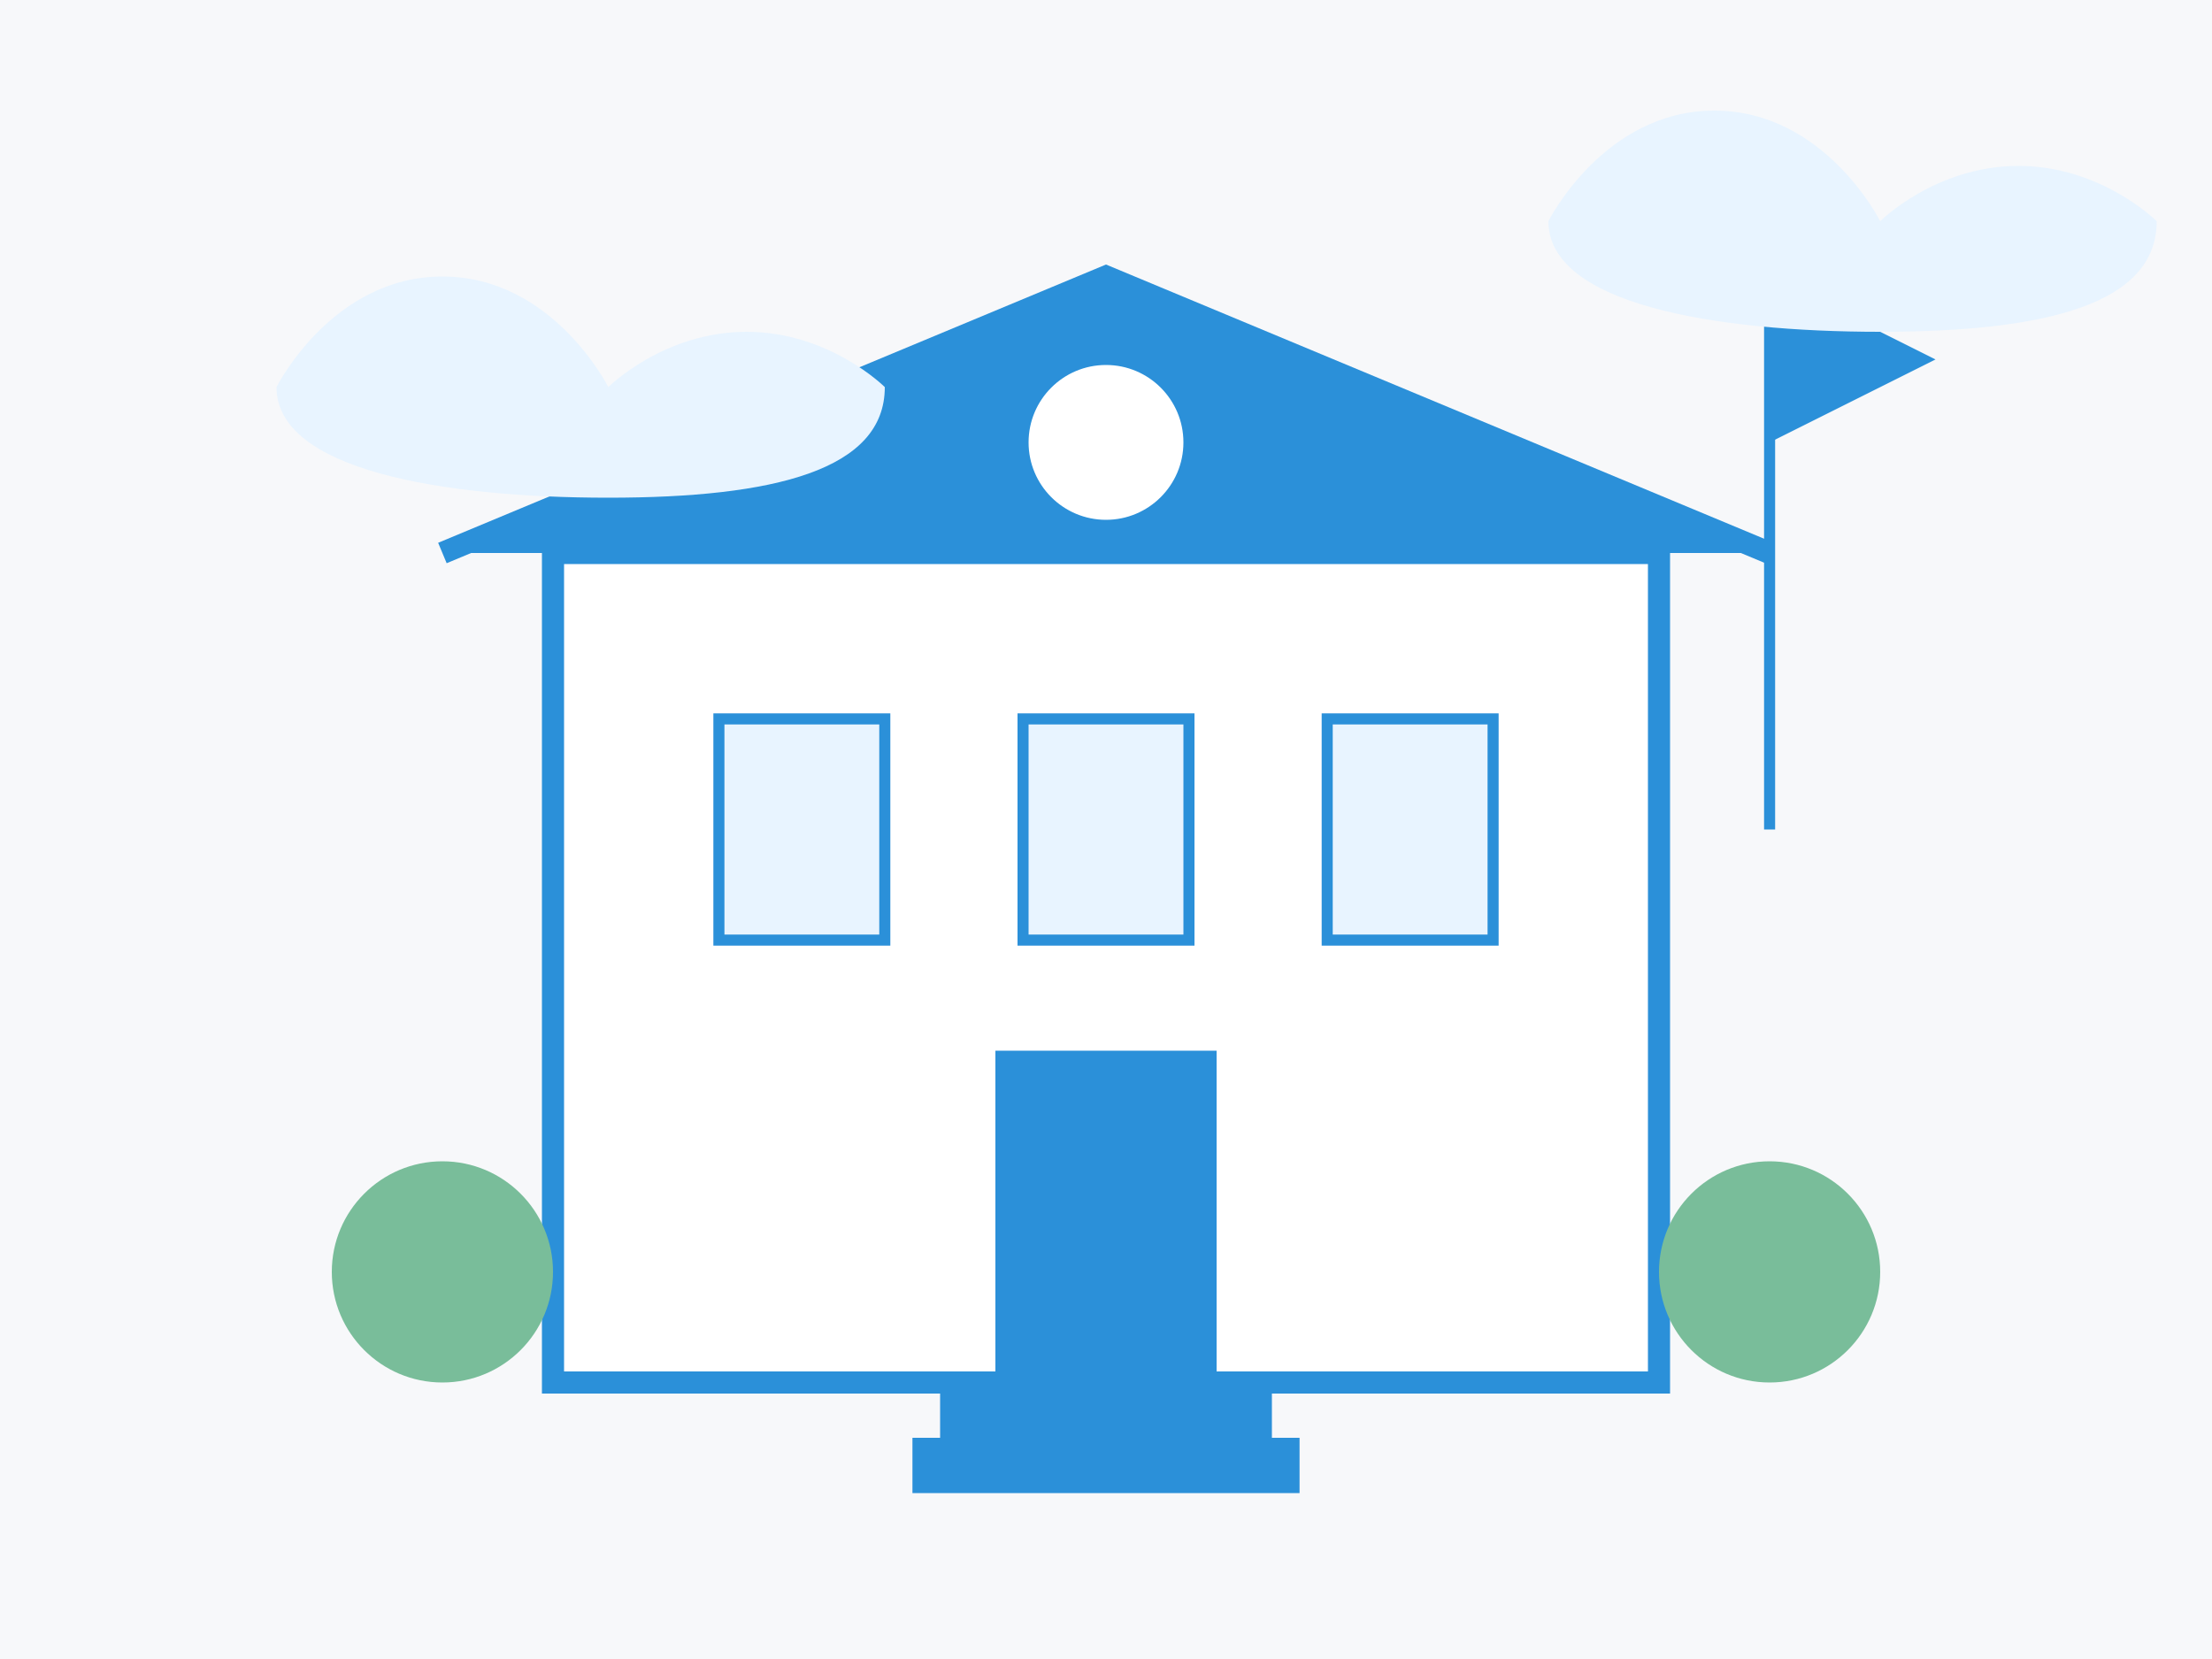 <?xml version="1.0" encoding="UTF-8"?>
<svg width="400" height="300" viewBox="0 0 400 300" fill="none" xmlns="http://www.w3.org/2000/svg">
    <!-- 背景 -->
    <rect width="400" height="300" fill="#F7F8FA"/>
    
    <!-- 学校建筑主体 -->
    <path d="M100 250h200v-150h-200z" fill="#FFFFFF" stroke="#2B90D9" stroke-width="4"/>
    
    <!-- 屋顶 -->
    <path d="M80 100L200 50L320 100" fill="#2B90D9" stroke="#2B90D9" stroke-width="4"/>
    
    <!-- 门 -->
    <rect x="180" y="190" width="40" height="60" fill="#2B90D9"/>
    
    <!-- 窗户 -->
    <rect x="130" y="130" width="30" height="40" fill="#E8F4FF" stroke="#2B90D9" stroke-width="2"/>
    <rect x="185" y="130" width="30" height="40" fill="#E8F4FF" stroke="#2B90D9" stroke-width="2"/>
    <rect x="240" y="130" width="30" height="40" fill="#E8F4FF" stroke="#2B90D9" stroke-width="2"/>
    
    <!-- 台阶 -->
    <rect x="170" y="250" width="60" height="10" fill="#2B90D9"/>
    <rect x="165" y="260" width="70" height="10" fill="#2B90D9"/>
    
    <!-- 装饰元素 -->
    <circle cx="200" cy="80" r="15" fill="#FFFFFF" stroke="#2B90D9" stroke-width="2"/>
    
    <!-- 旗杆 -->
    <line x1="320" y1="50" x2="320" y2="150" stroke="#2B90D9" stroke-width="2"/>
    <path d="M320 50L350 65L320 80" fill="#2B90D9"/>
    
    <!-- 树木 -->
    <circle cx="80" cy="230" r="20" fill="#79BD9A"/>
    <circle cx="320" cy="230" r="20" fill="#79BD9A"/>
    
    <!-- 云朵 -->
    <path d="M50 70C50 70 60 50 80 50C100 50 110 70 110 70C110 70 120 60 135 60C150 60 160 70 160 70C160 85 140 90 110 90C80 90 50 85 50 70Z" fill="#E8F4FF"/>
    <path d="M280 40C280 40 290 20 310 20C330 20 340 40 340 40C340 40 350 30 365 30C380 30 390 40 390 40C390 55 370 60 340 60C310 60 280 55 280 40Z" fill="#E8F4FF"/>
</svg> 
